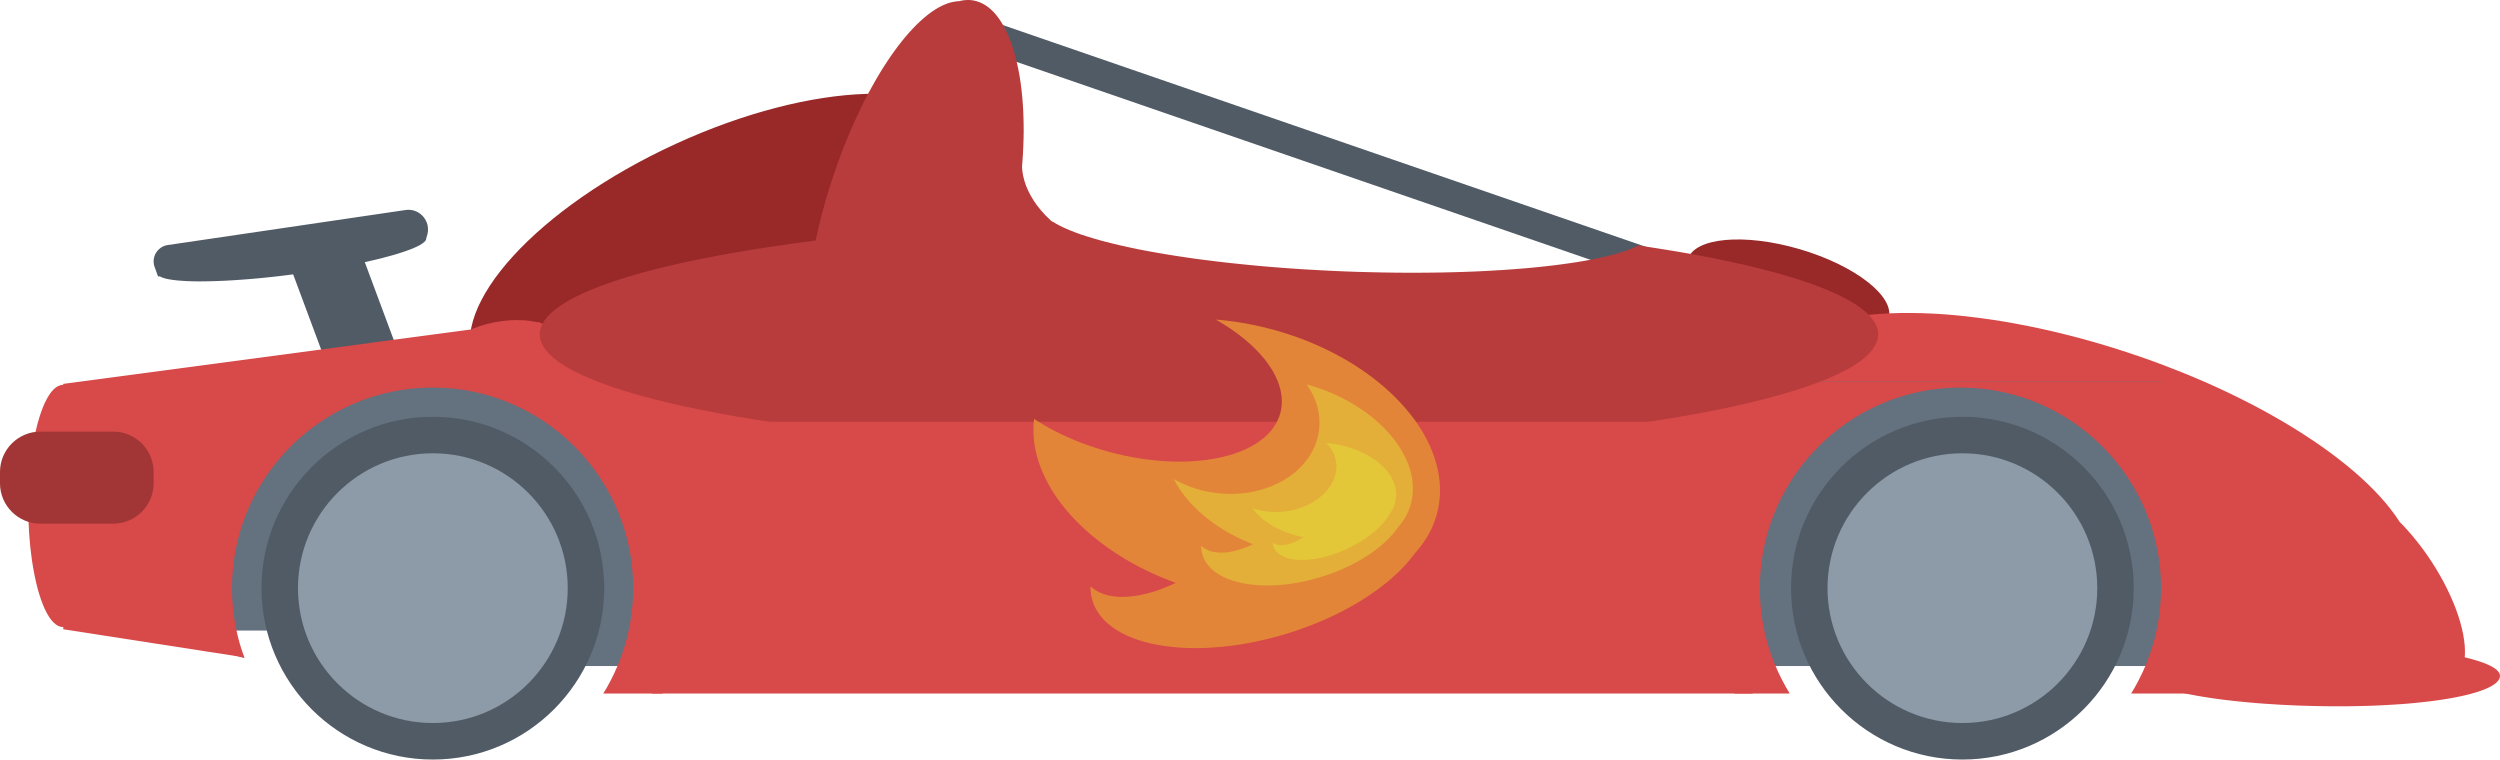 <?xml version="1.0" encoding="UTF-8" standalone="no"?>
<!DOCTYPE svg PUBLIC "-//W3C//DTD SVG 1.1//EN" "http://www.w3.org/Graphics/SVG/1.1/DTD/svg11.dtd">
<svg version="1.1" xmlns="http://www.w3.org/2000/svg" xmlns:xlink="http://www.w3.org/1999/xlink" preserveAspectRatio="xMidYMid meet" viewBox="51.014 285.596 548.304 166.58" width="548.3" height="166.58"><defs><path d="M465.24 355.45C463.82 360.26 452.81 361.25 440.65 357.67C428.5 354.1 419.78 347.29 421.19 342.48C422.61 337.68 433.62 336.68 445.78 340.26C457.93 343.84 466.65 350.65 465.24 355.45Z" id="aa7ALom4g"></path><path d="M479.77 354.72L482.3 354.98L484.87 355.29L487.48 355.65L490.14 356.06L492.83 356.53L495.56 357.05L498.32 357.62L501.11 358.25L503.93 358.93L506.78 359.66L509.65 360.45L512.53 361.29L515.44 362.19L518.36 363.14L521.27 364.13L524.13 365.16L526.94 366.23L529.71 367.32L532.43 368.44L535.09 369.59L537.7 370.77L540.25 371.97L542.74 373.2L545.18 374.44L547.55 375.71L549.85 376.99L552.09 378.29L554.26 379.6L556.36 380.93L558.39 382.27L560.35 383.62L562.22 384.97L564.02 386.34L565.74 387.7L567.38 389.08L568.93 390.45L570.39 391.82L571.77 393.19L573.05 394.56L574.25 395.93L575.34 397.28L576.35 398.63L577.25 399.97L577.31 400.07L577.82 400.57L578.92 401.75L580.02 403.01L581.1 404.33L582.17 405.71L583.22 407.16L584.24 408.67L585.21 410.2L586.12 411.74L586.97 413.27L587.74 414.79L588.45 416.3L589.1 417.78L589.67 419.24L590.17 420.67L590.6 422.06L590.95 423.41L591.24 424.72L591.44 425.97L591.58 427.17L591.63 428.3L591.61 429.37L591.58 429.75L591.6 429.76L592.69 430.03L593.7 430.31L594.63 430.6L595.49 430.89L596.27 431.19L596.96 431.5L597.58 431.82L598.1 432.14L598.53 432.47L598.87 432.81L599.12 433.15L599.27 433.49L599.32 433.84L599.27 434.19L599.14 434.54L598.93 434.87L598.63 435.21L598.26 435.53L597.8 435.85L597.27 436.17L596.66 436.47L595.97 436.77L595.21 437.06L594.38 437.34L593.48 437.61L592.51 437.88L591.48 438.13L590.37 438.37L589.21 438.6L587.98 438.82L586.68 439.03L585.33 439.23L583.92 439.41L582.46 439.58L580.94 439.74L579.36 439.89L577.73 440.02L576.05 440.13L574.33 440.23L572.55 440.32L570.73 440.39L568.86 440.44L566.95 440.48L565 440.5L563.01 440.5L561 440.48L559.01 440.45L557.03 440.4L555.07 440.34L553.13 440.25L551.21 440.16L549.33 440.04L547.48 439.92L545.66 439.78L543.89 439.62L542.15 439.45L540.46 439.27L538.82 439.08L537.24 438.87L535.7 438.65L534.23 438.42L532.83 438.18L531.48 437.93L530.21 437.67L529.01 437.4L527.89 437.12L526.85 436.84L525.89 436.54L525.01 436.24L524.23 435.93L523.54 435.61L522.95 435.29L522.46 434.96L522.07 434.62L521.79 434.28L521.62 433.94L521.56 433.59L521.61 433.24L521.76 432.9L522.01 432.56L522.36 432.23L522.79 431.9L523.32 431.58L523.93 431.27L524.63 430.96L525.41 430.66L526.27 430.37L527.2 430.09L528.22 429.82L529.3 429.56L530.23 429.36L529.53 428.81L528.85 428.16L528.28 427.49L527.82 426.79L527.49 426.08L527.29 425.35L527.21 424.6L527.27 423.85L527.31 423.67L525.97 423.44L523.24 422.92L520.48 422.35L517.68 421.72L514.86 421.04L512.02 420.3L509.15 419.51L506.26 418.67L503.35 417.78L500.43 416.83L497.53 415.83L494.67 414.8L491.85 413.74L489.08 412.64L486.37 411.52L483.7 410.37L481.1 409.19L478.54 407.99L476.05 406.77L473.62 405.52L471.25 404.26L468.94 402.98L466.7 401.68L464.53 400.36L462.43 399.04L460.4 397.7L458.45 396.35L456.57 394.99L454.77 393.63L453.06 392.26L451.42 390.89L449.87 389.52L448.4 388.14L447.03 386.77L445.74 385.4L444.55 384.04L443.45 382.68L442.45 381.33L441.54 379.99L440.74 378.66L440.04 377.35L439.44 376.05L438.95 374.76L438.57 373.5L438.3 372.25L438.14 371.02L438.09 369.82L438.17 368.64L438.36 367.49L438.67 366.36L439.09 365.28L439.64 364.24L440.29 363.25L441.05 362.32L441.91 361.43L442.88 360.6L443.94 359.82L445.11 359.09L446.37 358.4L447.72 357.77L449.16 357.2L450.68 356.67L452.3 356.19L453.99 355.77L455.76 355.39L457.61 355.07L459.54 354.8L461.53 354.59L463.6 354.42L465.73 354.31L467.93 354.24L470.18 354.24L472.5 354.28L474.87 354.37L477.29 354.52L477.29 354.52L479.77 354.72Z" id="b1UM7PNoVa"></path><path d="M431.19 369.24L525.34 369.24L525.34 431.67L431.19 431.67L431.19 369.24Z" id="b2Y7Ndz7eG"></path><path d="M263.81 288.63L425.76 344.48L423.59 350.77L261.64 294.92L263.81 288.63Z" id="j9bAk0RLp"></path><path d="M142.62 431.67L142.62 423.89L101.82 423.89L101.82 369.24L193.99 369.24L193.99 431.67L142.62 431.67Z" id="f6gqGab6Y8"></path><path d="M183.53 414.59C183.53 435.34 166.69 452.18 145.95 452.18C125.21 452.18 108.37 435.34 108.37 414.59C108.37 393.85 125.21 377.01 145.95 377.01C166.69 377.01 183.53 393.85 183.53 414.59Z" id="aDONfX4o"></path><path d="M175.53 414.59C175.53 430.92 162.28 444.17 145.95 444.17C129.62 444.17 116.37 430.92 116.37 414.59C116.37 398.27 129.62 385.01 145.95 385.01C162.28 385.01 175.53 398.27 175.53 414.59Z" id="a28WVxw6jY"></path><path d="M193.99 357.28L435.4 357.28L435.4 437.7L193.99 437.7L193.99 357.28Z" id="eqbucwW97"></path><path d="M518.99 414.59C518.99 435.34 502.15 452.18 481.41 452.18C460.67 452.18 443.83 435.34 443.83 414.59C443.83 393.85 460.67 377.01 481.41 377.01C502.15 377.01 518.99 393.85 518.99 414.59Z" id="c3gfulrig8"></path><path d="M510.99 414.59C510.99 430.92 497.73 444.17 481.41 444.17C465.08 444.17 451.83 430.92 451.83 414.59C451.83 398.27 465.08 385.01 481.41 385.01C497.73 385.01 510.99 398.27 510.99 414.59Z" id="fIns4dhJh"></path><path d="M519.25 436.3L520.06 434.8L520.82 433.27L521.52 431.71L522.15 430.12L522.73 428.49L523.25 426.84L523.7 425.16L524.08 423.46L524.4 421.73L524.65 419.97L524.83 418.2L524.94 416.41L524.98 414.59L524.94 412.78L524.83 410.99L524.65 409.21L524.4 407.46L524.08 405.73L523.7 404.03L523.25 402.35L522.73 400.69L522.15 399.07L521.52 397.48L520.82 395.91L520.06 394.38L519.25 392.89L518.38 391.43L517.46 390L516.48 388.62L515.46 387.27L514.38 385.97L513.26 384.71L512.08 383.49L510.87 382.32L509.61 381.19L508.3 380.12L506.96 379.09L505.57 378.12L504.15 377.19L502.69 376.33L501.19 375.51L499.66 374.76L498.1 374.06L496.51 373.42L494.88 372.84L493.23 372.33L491.55 371.88L489.84 371.49L488.11 371.17L486.36 370.92L484.59 370.74L482.79 370.64L480.98 370.6L479.17 370.64L477.38 370.74L475.6 370.92L473.85 371.17L472.12 371.49L470.41 371.88L468.73 372.33L467.08 372.84L465.46 373.42L463.86 374.06L462.3 374.76L460.77 375.51L459.27 376.33L457.81 377.19L456.39 378.12L455.01 379.09L453.66 380.12L452.36 381.19L451.1 382.32L449.88 383.49L448.71 384.71L447.58 385.97L446.51 387.27L445.48 388.62L444.5 390L443.58 391.43L442.71 392.89L441.9 394.38L441.14 395.91L440.45 397.48L439.81 399.07L439.23 400.69L438.72 402.35L438.27 404.03L437.88 405.73L437.56 407.46L437.31 409.21L437.13 410.99L437.02 412.78L436.99 414.59L437.02 416.41L437.13 418.2L437.31 419.97L437.56 421.73L437.88 423.46L438.27 425.16L438.72 426.84L439.23 428.49L439.81 430.12L440.45 431.71L441.14 433.27L441.9 434.8L442.71 436.3L443.54 437.7L431.42 437.7L431.42 369.24L531.4 369.24L531.4 437.7L518.42 437.7L518.42 437.7L519.25 436.3Z" id="aJz7AU4B"></path><path d="M183.32 437.7L184.16 436.3L184.97 434.8L185.73 433.27L186.42 431.71L187.06 430.12L187.64 428.49L188.15 426.84L188.6 425.16L188.99 423.46L189.31 421.73L189.56 419.97L189.74 418.2L189.85 416.41L189.88 414.59L189.85 412.78L189.74 410.99L189.56 409.21L189.31 407.46L188.99 405.73L188.6 404.03L188.15 402.35L187.64 400.69L187.06 399.07L186.42 397.48L185.73 395.91L184.97 394.38L184.16 392.89L183.29 391.43L182.36 390L181.39 388.62L180.36 387.27L179.29 385.97L178.16 384.71L176.99 383.49L175.77 382.32L174.51 381.19L173.21 380.12L171.86 379.09L170.48 378.12L169.06 377.19L167.59 376.33L166.1 375.51L164.57 374.76L163.01 374.06L161.41 373.42L159.79 372.84L158.13 372.33L156.46 371.88L154.75 371.49L153.02 371.17L151.27 370.92L149.49 370.74L147.7 370.64L145.89 370.6L144.08 370.64L142.28 370.74L140.51 370.92L138.76 371.17L137.03 371.49L135.32 371.88L133.64 372.33L131.99 372.84L130.36 373.42L128.77 374.06L127.21 374.76L125.68 375.51L124.18 376.33L122.72 377.19L121.3 378.12L119.91 379.09L118.57 380.12L117.26 381.19L116 382.32L114.78 383.49L113.61 384.71L112.49 385.97L111.41 387.27L110.39 388.62L109.41 390L108.49 391.43L107.62 392.89L106.81 394.38L106.05 395.91L105.35 397.48L104.71 399.07L104.14 400.69L103.62 402.35L103.17 404.03L102.79 405.73L102.47 407.46L102.22 409.21L102.04 410.99L101.93 412.78L101.89 414.59L101.93 416.41L102.04 418.2L102.22 419.97L102.47 421.73L102.79 423.46L103.17 425.16L103.62 426.84L104.14 428.49L104.65 429.94L96.33 427.68L96.33 369.24L196.3 369.24L196.3 437.7L183.32 437.7Z" id="ay0QCcYQI"></path><path d="M141.32 331.67L141.64 331.74L141.96 331.83L142.26 331.95L142.56 332.09L142.84 332.25L143.1 332.43L143.35 332.63L143.59 332.84L143.81 333.08L144.01 333.32L144.19 333.59L144.36 333.86L144.5 334.15L144.63 334.45L144.73 334.76L144.8 335.07L144.85 335.4L144.88 335.73L144.88 336.07L144.86 336.41L144.8 336.75L144.72 337.1L144.51 337.83L144.51 337.83L144.51 337.83L144.47 338.12L144.31 338.41L144.01 338.72L143.59 339.04L143.05 339.37L142.4 339.7L141.63 340.05L140.75 340.39L139.77 340.74L138.69 341.1L137.51 341.46L136.25 341.81L134.9 342.17L133.46 342.53L131.95 342.88L131.02 343.09L137.92 361.63L123.25 367.09L115.31 345.77L113.56 345.99L111.58 346.23L109.63 346.44L107.73 346.63L105.88 346.79L104.08 346.93L102.33 347.05L100.64 347.15L99.02 347.22L97.47 347.27L96 347.3L94.6 347.31L93.28 347.29L92.06 347.25L90.92 347.18L89.88 347.1L88.94 346.99L88.11 346.86L87.39 346.71L86.78 346.53L86.3 346.33L86.06 346.19L85.68 346.24L84.93 344.16L84.85 343.91L84.78 343.66L84.74 343.41L84.72 343.16L84.71 342.91L84.72 342.67L84.74 342.42L84.78 342.18L84.84 341.95L84.91 341.72L85 341.49L85.1 341.28L85.22 341.07L85.35 340.87L85.49 340.67L85.65 340.49L85.82 340.32L86 340.15L86.19 340L86.39 339.86L86.6 339.74L86.82 339.63L87.05 339.53L87.29 339.45L87.54 339.39L87.8 339.34L139.94 331.66L140.29 331.62L140.64 331.61L140.98 331.63L141.32 331.67Z" id="dAyiqr9Ug"></path><path d="M264.48 315.17C270.34 327.92 250.58 349.53 220.39 363.39C190.2 377.26 160.94 378.15 155.08 365.4C149.22 352.64 168.98 331.03 199.17 317.17C229.36 303.31 258.62 302.41 264.48 315.17Z" id="a2GMshPYA9"></path><path d="M168.65 356.23L168.95 356.31L169 356.17L170.24 356.71L171 357L171.34 357.18L220.47 378.47L213.25 395.12L176.19 379.07L175.99 379.54L155.18 370.53L152.59 370.88L152.43 370.85L150.66 370.6L148.88 370.41L147.07 370.3L145.24 370.27L143.42 370.3L141.61 370.41L139.82 370.6L138.06 370.85L136.31 371.17L134.6 371.56L132.9 372.01L131.24 372.53L129.6 373.11L128 373.75L126.7 374.33L100.92 377.77L100.92 414.52L101.04 416.11L101.25 417.96L101.54 419.78L101.9 421.57L102.33 423.34L102.83 425.07L103.39 426.78L104.01 428.45L104.56 429.76L64.85 423.6L64.93 423.12L64.85 423.13L64.31 423.06L63.77 422.87L63.25 422.54L62.74 422.1L62.24 421.54L61.76 420.86L61.3 420.08L60.85 419.19L60.43 418.21L60.02 417.13L59.64 415.96L59.27 414.71L58.94 413.37L58.63 411.96L58.35 410.48L58.09 408.93L57.87 407.31L57.67 405.64L57.51 403.92L57.38 402.14L57.29 400.32L57.23 398.46L57.21 396.57L57.23 394.67L57.29 392.81L57.38 390.99L57.51 389.21L57.67 387.49L57.87 385.82L58.09 384.2L58.35 382.65L58.63 381.17L58.94 379.76L59.27 378.42L59.64 377.17L60.02 376L60.43 374.92L60.85 373.94L61.3 373.05L61.76 372.27L62.24 371.59L62.74 371.03L63.25 370.59L63.77 370.26L64.31 370.07L64.85 370L64.88 370L64.86 369.79L154.33 357.85L154.59 357.73L156.09 357.17L157.69 356.69L159.37 356.3L161.06 356.02L162.72 355.85L164.32 355.79L165.86 355.83L167.3 355.98L167.3 355.98L168.65 356.23Z" id="b5duGHVwz6"></path><path d="M75.83 380.25C80.73 380.25 84.71 384.22 84.71 389.13C84.71 391.39 84.71 389.31 84.71 391.58C84.71 396.48 80.73 400.45 75.83 400.45C70.87 400.45 64.85 400.45 59.89 400.45C54.99 400.45 51.01 396.48 51.01 391.58C51.01 389.31 51.01 391.39 51.01 389.13C51.01 384.22 54.99 380.25 59.89 380.25C64.85 380.25 70.87 380.25 75.83 380.25Z" id="b30CsZnH0h"></path><path d="M264.42 285.68L265.14 285.84L265.83 286.07L266.5 286.38L267.16 286.75L267.79 287.2L268.39 287.71L268.98 288.29L269.55 288.94L270.09 289.65L270.6 290.42L271.1 291.25L271.57 292.14L272.01 293.08L272.43 294.08L272.83 295.13L273.2 296.23L273.54 297.38L273.86 298.58L274.15 299.83L274.42 301.12L274.66 302.46L274.87 303.83L275.05 305.25L275.2 306.7L275.32 308.19L275.42 309.71L275.48 311.27L275.52 312.86L275.53 314.47L275.5 316.12L275.44 317.79L275.36 319.49L275.24 321.21L275.17 322.02L275.22 322.95L275.39 324.07L275.67 325.19L276.04 326.31L276.52 327.43L277.09 328.53L277.75 329.63L278.5 330.7L279.34 331.75L280.26 332.77L281.27 333.76L281.78 334.21L281.9 334.21L281.9 334.21L282.67 334.68L283.53 335.14L284.49 335.6L285.53 336.05L286.67 336.5L287.89 336.95L289.2 337.38L290.59 337.81L292.06 338.24L293.61 338.65L295.24 339.06L296.94 339.46L298.71 339.85L300.55 340.24L302.46 340.61L304.44 340.97L306.48 341.32L308.58 341.66L310.74 341.99L312.95 342.31L315.22 342.61L317.55 342.9L319.92 343.18L322.34 343.44L324.81 343.69L327.32 343.93L329.88 344.15L332.47 344.35L335.11 344.54L337.77 344.71L340.47 344.86L343.2 345L345.97 345.12L348.73 345.22L351.46 345.29L354.16 345.35L356.84 345.39L359.48 345.41L362.08 345.41L364.64 345.39L367.16 345.36L369.65 345.3L372.08 345.23L374.47 345.14L376.81 345.03L379.1 344.9L381.33 344.76L383.51 344.6L385.63 344.43L387.69 344.24L389.69 344.03L391.62 343.81L393.49 343.57L395.28 343.32L397.01 343.06L398.66 342.78L400.24 342.48L401.74 342.18L403.16 341.86L404.5 341.52L405.75 341.18L406.92 340.82L408 340.45L408.99 340.06L409.88 339.67L410.35 339.44L410.47 339.45L413.27 339.87L416 340.3L418.68 340.74L421.29 341.19L423.83 341.66L426.31 342.13L428.72 342.62L431.05 343.12L433.32 343.62L435.52 344.14L437.64 344.66L439.68 345.2L441.65 345.74L443.54 346.3L445.35 346.86L447.08 347.43L448.73 348.01L450.3 348.6L451.78 349.2L453.17 349.8L454.48 350.41L455.7 351.03L456.83 351.66L457.87 352.29L458.81 352.93L459.67 353.57L460.42 354.22L461.08 354.88L461.64 355.55L462.11 356.21L462.47 356.89L462.73 357.57L462.89 358.25L462.94 358.94L462.82 359.98L462.45 361.02L461.85 362.05L461.02 363.06L459.96 364.06L458.67 365.04L457.17 366.02L455.45 366.97L453.53 367.91L451.4 368.83L449.07 369.73L446.55 370.62L443.83 371.48L440.94 372.33L437.86 373.15L434.6 373.95L431.18 374.73L427.59 375.48L423.84 376.21L419.93 376.92L415.87 377.59L411.66 378.24L407.31 378.86L402.82 379.46L398.2 380.02L393.45 380.56L388.58 381.06L383.59 381.53L378.48 381.96L373.27 382.37L367.95 382.74L362.53 383.07L357.02 383.37L351.41 383.63L345.72 383.85L339.95 384.03L334.11 384.18L328.19 384.28L322.2 384.35L316.16 384.37L310.11 384.35L304.13 384.28L298.21 384.18L292.36 384.03L286.59 383.85L280.9 383.63L275.3 383.37L269.78 383.07L264.36 382.74L259.05 382.37L253.83 381.96L248.73 381.53L243.73 381.06L238.86 380.56L234.11 380.02L229.49 379.46L225 378.86L220.65 378.24L216.45 377.59L212.39 376.92L208.48 376.21L204.73 375.48L201.14 374.73L197.71 373.95L194.46 373.15L191.38 372.33L188.48 371.48L185.77 370.62L183.25 369.73L180.92 368.83L178.79 367.91L176.86 366.97L175.15 366.02L173.64 365.04L172.36 364.06L171.3 363.06L170.46 362.05L169.86 361.02L169.5 359.98L169.37 358.94L169.5 357.89L169.86 356.85L170.46 355.83L171.3 354.81L172.36 353.81L173.64 352.83L175.15 351.86L176.86 350.9L178.79 349.96L180.92 349.04L183.25 348.14L185.77 347.25L188.48 346.39L191.38 345.54L194.46 344.72L197.71 343.92L201.14 343.14L204.73 342.39L208.48 341.66L212.39 340.96L216.45 340.28L220.65 339.63L225 339.01L229.49 338.41L229.9 338.36L230.11 337.39L230.52 335.59L230.96 333.77L231.44 331.94L231.95 330.09L232.5 328.23L233.07 326.36L233.67 324.5L234.3 322.66L234.94 320.86L235.6 319.08L236.28 317.34L236.97 315.63L237.68 313.95L238.41 312.31L239.15 310.7L239.9 309.13L240.66 307.61L241.43 306.12L242.22 304.67L243.01 303.27L243.81 301.91L244.61 300.59L245.43 299.33L246.24 298.11L247.06 296.94L247.89 295.82L248.71 294.76L249.54 293.74L250.36 292.79L251.19 291.89L252.01 291.04L252.83 290.26L253.65 289.53L254.46 288.86L255.26 288.26L256.06 287.72L256.85 287.25L257.63 286.84L258.4 286.51L259.16 286.23L259.91 286.04L260.64 285.91L261.36 285.85L261.37 285.85L261.49 285.82L262.23 285.67L262.96 285.6L263.7 285.6L264.42 285.68Z" id="d6NRDzy7d"></path><path d="M203.88 378.1L428.44 378.1L428.44 399.15L203.88 399.15L203.88 378.1Z" id="a2Kn0xm3gO"></path><path d="M320.94 356.03L322.72 356.28L324.51 356.59L326.32 356.95L328.13 357.36L329.94 357.82L331.74 358.32L333.52 358.88L335.25 359.47L336.96 360.1L338.63 360.77L340.27 361.48L341.86 362.22L343.42 363L344.94 363.81L346.42 364.65L347.86 365.52L349.26 366.43L350.61 367.36L351.91 368.31L353.17 369.3L354.39 370.3L355.55 371.33L356.66 372.38L357.72 373.45L358.73 374.54L359.69 375.65L360.59 376.78L361.44 377.91L362.23 379.07L362.96 380.23L363.63 381.41L364.24 382.59L364.79 383.78L365.28 384.98L365.7 386.19L366.06 387.4L366.35 388.61L366.58 389.83L366.74 391.05L366.82 392.26L366.84 393.48L366.78 394.69L366.65 395.89L366.45 397.09L366.17 398.28L365.81 399.45L365.39 400.6L364.9 401.7L364.34 402.78L363.72 403.82L363.04 404.83L362.3 405.81L361.5 406.75L361.34 406.92L361.07 407.28L360.37 408.18L359.62 409.07L358.8 409.96L357.94 410.84L357.02 411.71L356.06 412.57L355.04 413.43L353.97 414.27L352.86 415.09L351.7 415.9L350.5 416.7L349.26 417.48L347.97 418.24L346.64 418.99L345.28 419.71L343.87 420.41L342.43 421.09L340.95 421.74L339.44 422.37L337.9 422.98L336.32 423.55L334.72 424.1L333.08 424.61L331.44 425.1L329.8 425.53L328.17 425.93L326.55 426.29L324.94 426.61L323.35 426.89L321.78 427.13L320.22 427.32L318.68 427.48L317.17 427.6L315.67 427.69L314.2 427.73L312.76 427.74L311.35 427.71L309.96 427.64L308.61 427.53L307.29 427.39L306.01 427.21L304.76 427L303.55 426.75L302.39 426.47L301.26 426.14L300.18 425.79L299.14 425.4L298.15 424.98L297.21 424.52L296.33 424.02L295.49 423.5L294.71 422.94L293.98 422.35L293.31 421.73L292.7 421.07L292.15 420.38L291.67 419.66L291.25 418.91L290.89 418.13L290.61 417.32L290.39 416.48L290.25 415.64L290.18 414.78L290.19 414.18L290.75 414.67L291.49 415.17L292.3 415.59L293.18 415.93L294.12 416.19L295.11 416.37L296.17 416.48L297.27 416.51L298.41 416.46L299.6 416.34L300.83 416.15L302.09 415.88L303.38 415.55L304.7 415.14L306.03 414.65L307.39 414.1L308.76 413.48L308.87 413.43L307.54 412.93L305.87 412.26L304.24 411.55L302.64 410.81L301.08 410.03L299.56 409.22L298.08 408.38L296.64 407.51L295.25 406.6L293.9 405.67L292.59 404.72L291.33 403.73L290.12 402.73L288.95 401.7L287.84 400.65L286.78 399.58L285.77 398.49L284.81 397.38L283.91 396.26L283.06 395.12L282.27 393.97L281.54 392.8L280.87 391.63L280.26 390.44L279.71 389.25L279.22 388.05L278.8 386.84L278.44 385.63L278.15 384.42L277.92 383.2L277.77 381.98L277.68 380.77L277.67 379.56L277.72 378.35L277.82 377.47L278.55 377.95L279.79 378.7L281.07 379.44L282.4 380.14L283.77 380.82L285.18 381.48L286.64 382.1L288.13 382.7L289.65 383.26L291.21 383.79L292.81 384.29L294.44 384.75L296.07 385.16L297.7 385.53L299.32 385.85L300.92 386.13L302.51 386.36L304.08 386.54L305.63 386.68L307.16 386.78L308.66 386.83L310.14 386.84L311.59 386.8L313 386.72L314.39 386.6L315.74 386.44L317.05 386.24L318.32 386L319.55 385.72L320.74 385.4L321.88 385.03L322.97 384.64L324.01 384.2L325 383.72L325.94 383.21L326.81 382.66L327.63 382.08L328.39 381.46L329.09 380.81L329.72 380.12L330.28 379.39L330.78 378.64L331.2 377.85L331.55 377.02L331.82 376.17L332.01 375.29L332.12 374.41L332.15 373.51L332.1 372.61L331.97 371.7L331.77 370.79L331.5 369.88L331.15 368.96L330.73 368.04L330.25 367.13L329.69 366.22L329.07 365.31L328.39 364.41L327.64 363.52L326.83 362.64L325.97 361.77L325.04 360.91L324.06 360.06L323.03 359.23L321.94 358.42L320.8 357.62L319.61 356.85L318.38 356.09L317.67 355.69L319.17 355.82L320.94 356.03Z" id="apFRDX1qR"></path><path d="M339.72 370.55L341.19 371.06L342.63 371.63L344.03 372.24L345.38 372.89L346.7 373.59L347.96 374.32L349.18 375.09L350.35 375.89L351.47 376.73L352.54 377.59L353.55 378.49L354.51 379.41L355.4 380.35L356.24 381.31L357.01 382.3L357.72 383.3L358.36 384.31L358.94 385.34L359.44 386.38L359.88 387.43L360.23 388.48L360.52 389.53L360.72 390.59L360.85 391.65L360.89 392.71L360.86 393.76L360.73 394.8L360.52 395.83L360.23 396.84L359.85 397.81L359.4 398.74L358.87 399.63L358.27 400.48L357.65 401.24L357.01 402.1L356.22 403.03L355.34 403.95L354.37 404.86L353.32 405.74L352.18 406.6L350.97 407.43L349.68 408.23L348.32 408.99L346.9 409.72L345.41 410.41L343.86 411.05L342.26 411.64L340.61 412.17L338.93 412.65L337.27 413.05L335.63 413.38L334.01 413.64L332.42 413.83L330.87 413.95L329.36 414L327.88 413.98L326.46 413.9L325.1 413.75L323.79 413.54L322.54 413.27L321.37 412.93L320.27 412.54L319.25 412.08L318.31 411.56L317.46 410.99L316.71 410.35L316.05 409.66L315.5 408.92L315.06 408.12L314.74 407.27L314.53 406.38L314.45 405.47L314.46 405.27L314.68 405.5L315.46 406.04L316.37 406.44L317.38 406.69L318.49 406.8L319.68 406.77L320.94 406.61L322.26 406.31L323.63 405.87L325.03 405.31L325.8 404.94L324.85 404.57L323.46 403.96L322.1 403.31L320.79 402.61L319.52 401.88L318.3 401.11L317.13 400.31L316.01 399.47L314.94 398.61L313.93 397.71L312.98 396.79L312.08 395.85L311.25 394.89L310.47 393.9L309.76 392.9L309.12 391.89L308.55 390.86L308.46 390.68L309.64 391.31L310.87 391.88L312.15 392.39L313.47 392.83L314.83 393.2L316.23 393.49L317.67 393.71L319.14 393.86L320.61 393.92L322.05 393.9L323.47 393.79L324.86 393.61L326.21 393.36L327.52 393.03L328.79 392.64L330.02 392.17L331.19 391.64L332.31 391.05L333.38 390.4L334.38 389.7L335.32 388.93L336.19 388.12L336.99 387.26L337.72 386.35L338.37 385.39L338.93 384.4L339.41 383.36L339.8 382.29L340.1 381.18L340.3 380.04L340.4 378.87L340.4 377.7L340.29 376.54L340.09 375.4L339.79 374.28L339.4 373.18L338.92 372.11L338.35 371.08L337.71 370.07L337.59 369.92L338.21 370.08L339.72 370.55Z" id="ceTmmVSaj"></path><path d="M343.87 382.99L345.39 383.31L346.85 383.7L348.24 384.18L349.55 384.73L350.78 385.34L351.93 386.02L352.98 386.75L353.93 387.54L354.77 388.37L355.5 389.25L356.11 390.16L356.59 391.11L356.95 392.08L357.16 393.07L357.23 394.07L357.15 395.09L356.92 396.09L356.55 397.05L356.04 397.96L355.76 398.35L355.62 398.6L354.94 399.61L354.09 400.62L353.09 401.62L351.95 402.6L350.69 403.54L349.3 404.45L347.8 405.3L346.2 406.08L344.55 406.77L342.92 407.34L341.33 407.79L339.78 408.11L338.29 408.32L336.88 408.41L335.57 408.38L334.36 408.24L333.27 407.97L332.32 407.59L331.52 407.09L330.88 406.48L330.43 405.75L330.18 404.92L330.16 404.63L330.66 404.94L331.66 405.16L332.82 405.11L334.1 404.8L335.47 404.24L336.88 403.45L336.93 403.41L335.96 403.21L334.51 402.82L333.12 402.34L331.8 401.8L330.57 401.18L329.43 400.5L328.38 399.77L327.43 398.98L326.58 398.15L325.86 397.27L325.7 397.04L326.39 397.28L327.76 397.62L329.21 397.83L330.72 397.91L332.28 397.84L333.83 397.63L335.31 397.28L336.72 396.81L338.04 396.23L339.26 395.54L340.37 394.76L341.36 393.9L342.21 392.96L342.93 391.96L343.48 390.9L343.88 389.79L344.09 388.65L344.12 387.48L343.95 386.33L343.6 385.24L343.08 384.22L342.41 383.27L341.9 382.74L342.29 382.77L343.87 382.99Z" id="fpzgYk6d"></path></defs><g><g><g><use xlink:href="#aa7ALom4g" opacity="1" fill="#992929" fill-opacity="1"></use></g><g><use xlink:href="#b1UM7PNoVa" opacity="1" fill="#d84949" fill-opacity="1"></use></g><g><use xlink:href="#b2Y7Ndz7eG" opacity="1" fill="#64717e" fill-opacity="1"></use></g><g><use xlink:href="#j9bAk0RLp" opacity="1" fill="#505b66" fill-opacity="1"></use></g><g><use xlink:href="#f6gqGab6Y8" opacity="1" fill="#64717e" fill-opacity="1"></use></g><g><use xlink:href="#aDONfX4o" opacity="1" fill="#505b66" fill-opacity="1"></use></g><g><use xlink:href="#a28WVxw6jY" opacity="1" fill="#8d9ba8" fill-opacity="1"></use></g><g><use xlink:href="#eqbucwW97" opacity="1" fill="#d84949" fill-opacity="1"></use></g><g><use xlink:href="#c3gfulrig8" opacity="1" fill="#505b66" fill-opacity="1"></use></g><g><use xlink:href="#fIns4dhJh" opacity="1" fill="#8d9ba8" fill-opacity="1"></use></g><g><use xlink:href="#aJz7AU4B" opacity="1" fill="#d84949" fill-opacity="1"></use></g><g><use xlink:href="#ay0QCcYQI" opacity="1" fill="#d84949" fill-opacity="1"></use></g><g><use xlink:href="#dAyiqr9Ug" opacity="1" fill="#505b66" fill-opacity="1"></use></g><g><use xlink:href="#a2GMshPYA9" opacity="1" fill="#992929" fill-opacity="1"></use></g><g><use xlink:href="#b5duGHVwz6" opacity="1" fill="#d84949" fill-opacity="1"></use></g><g><use xlink:href="#b30CsZnH0h" opacity="1" fill="#a23636" fill-opacity="1"></use></g><g><use xlink:href="#d6NRDzy7d" opacity="1" fill="#b93c3c" fill-opacity="1"></use></g><g><use xlink:href="#a2Kn0xm3gO" opacity="1" fill="#d84949" fill-opacity="1"></use></g><g><g><use xlink:href="#apFRDX1qR" opacity="1" fill="#e38538" fill-opacity="1"></use></g><g><use xlink:href="#ceTmmVSaj" opacity="1" fill="#e3af38" fill-opacity="1"></use></g><g><use xlink:href="#fpzgYk6d" opacity="1" fill="#e3c738" fill-opacity="1"></use></g></g></g></g></svg>